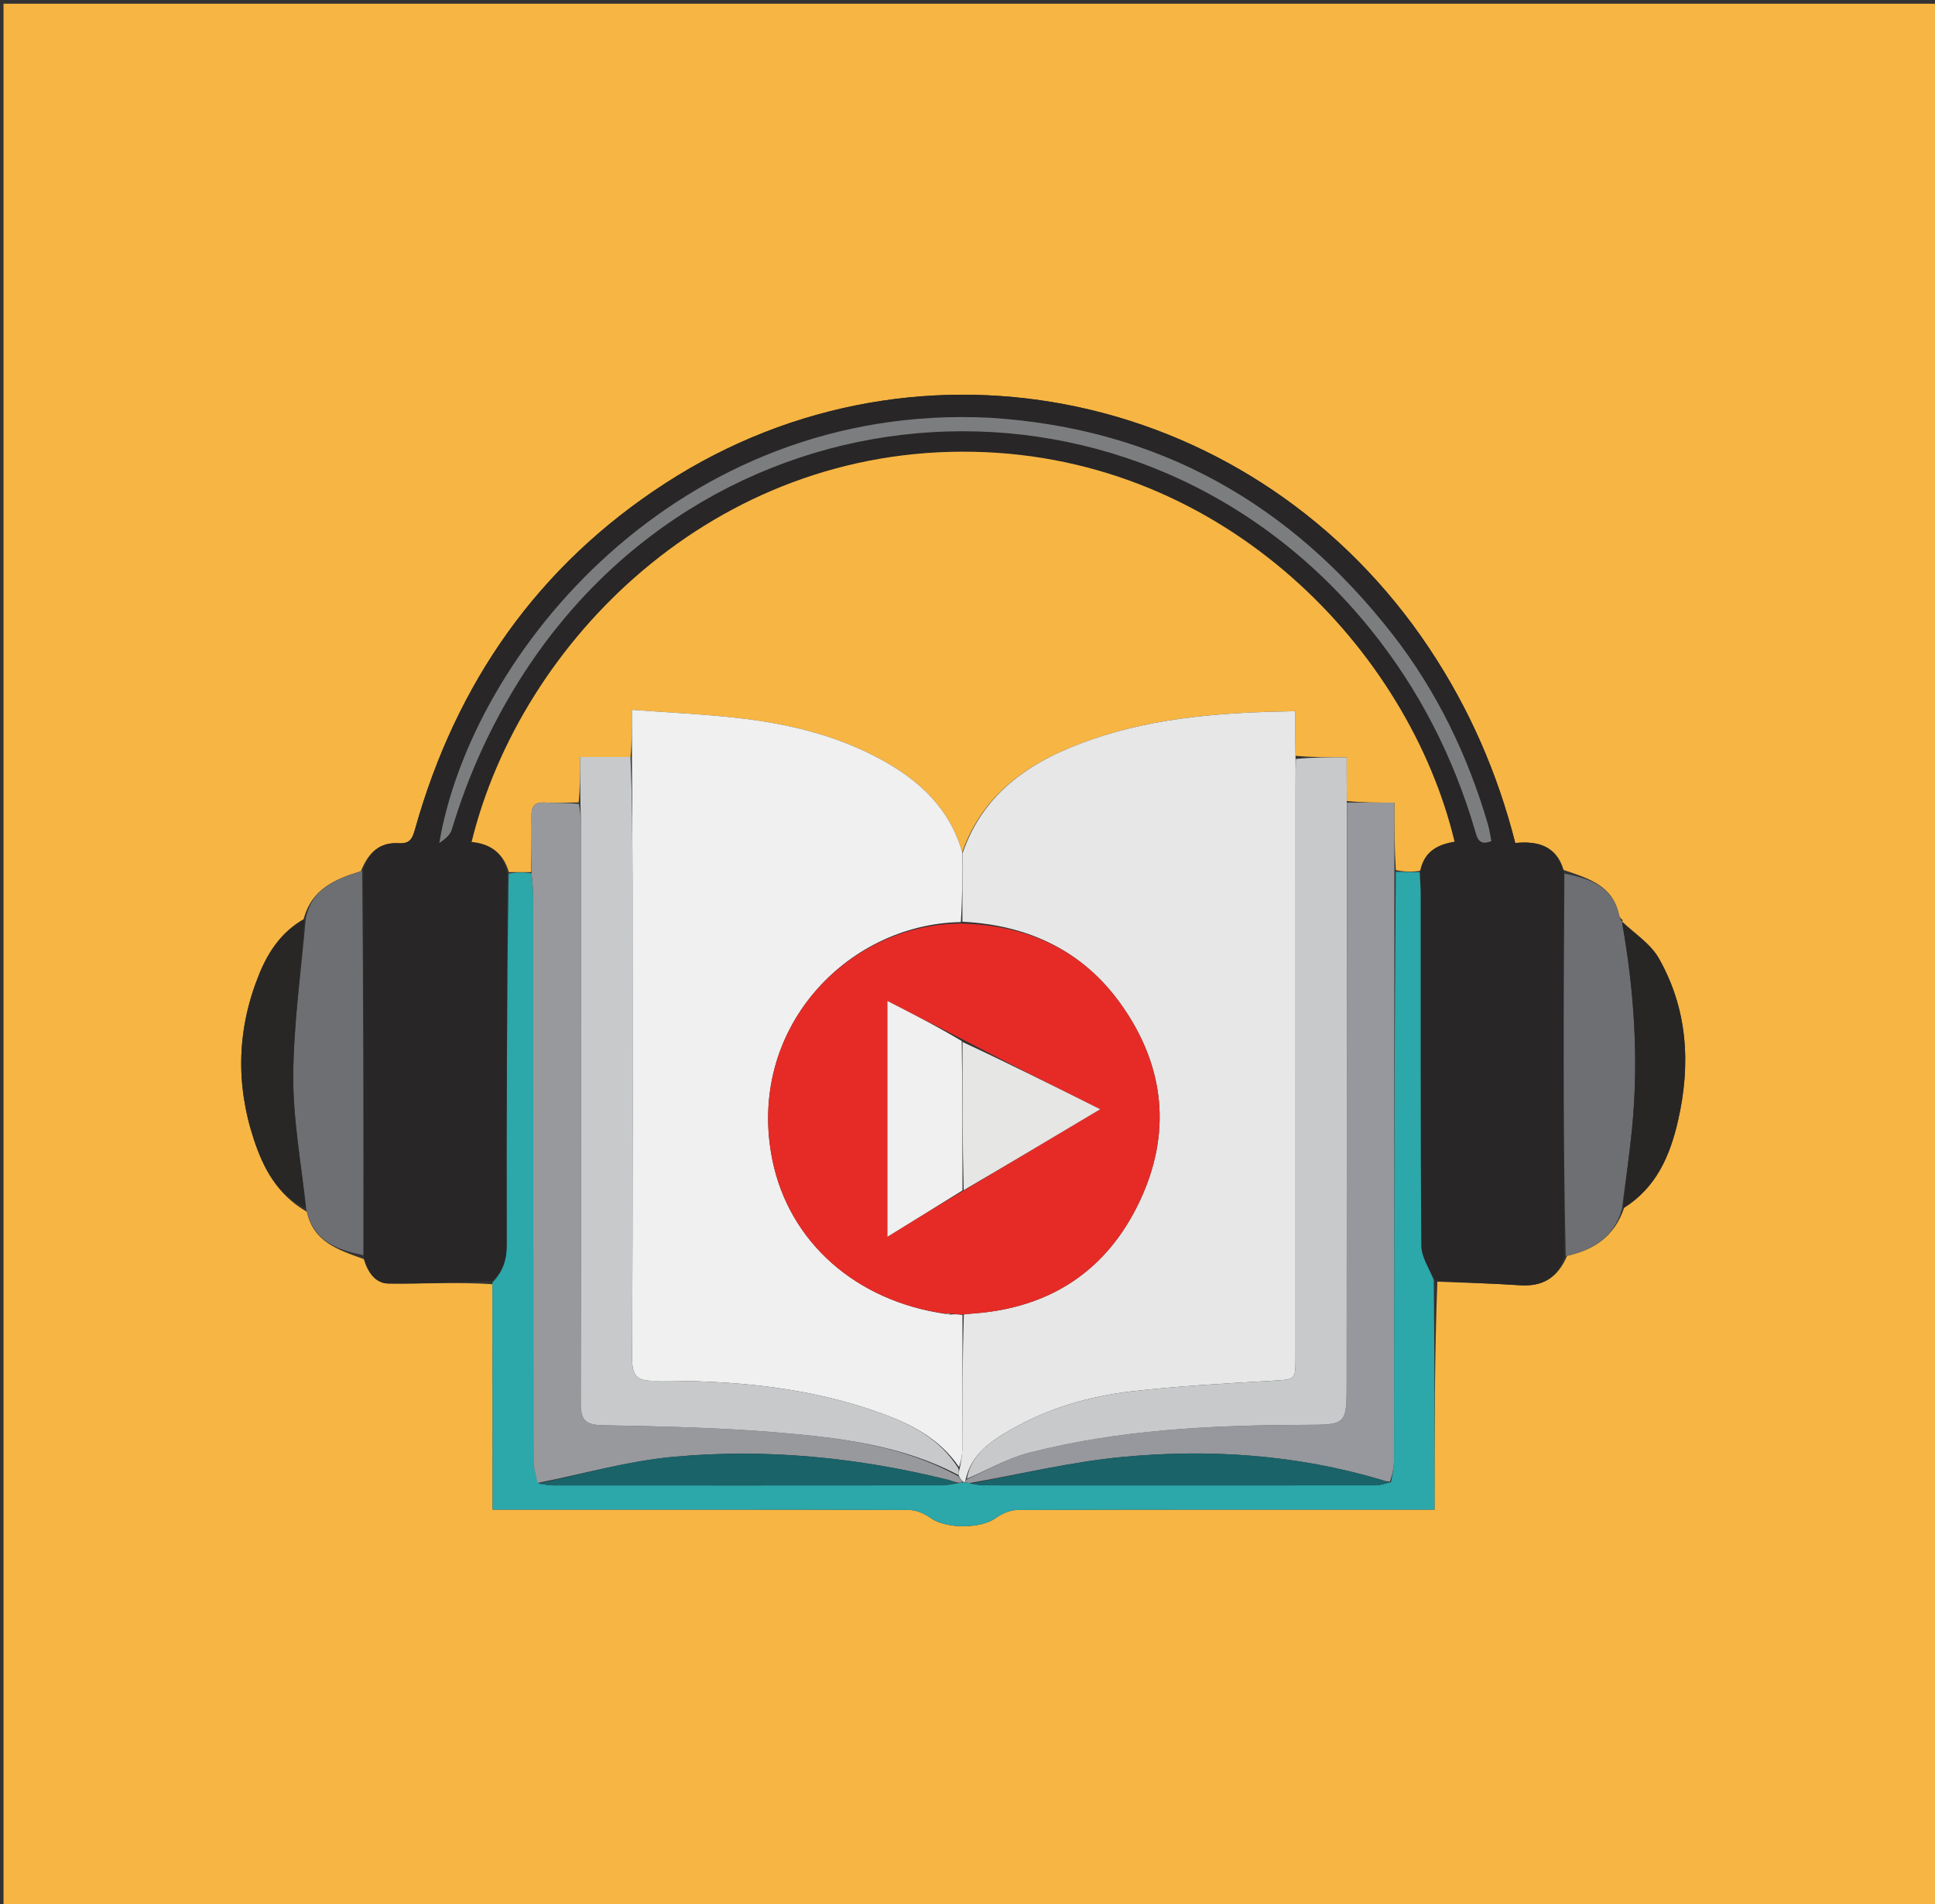  <svg
      version="1.1"
      id="Layer_1"
      xmlns="http://www.w3.org/2000/svg"
      x="0px"
      y="0px"
      width="100%"
      viewBox="0 0 569 560"
      enableBackground="new 0 0 569 560"
    >
      <rect x="0" y="0" width="569" height="560" fill="#333333" stroke="none"/>
      <path
        fill="#f7b543"
        opacity="1"
        stroke="none"
        d="
M324,561 
	C216.024,561 108.548,561 1.036,561 
	C1.036,374.398 1.036,187.797 1.036,1.098 
	C190.56,1.098 380.119,1.098 569.839,1.098 
	C569.839,187.667 569.839,374.333 569.839,561 
	C488.13,561 406.315,561 324,561 
M477.149,270.513 
	C476.851,270.353 476.554,270.193 476.108,269.291 
	C474.436,260.463 467.327,258.365 459.785,255.824 
	C457.69,248.691 452.194,247.228 445.575,247.9 
	C440.291,227.159 431.982,208.236 420.358,190.759 
	C369.976,115.008 270.899,93.376 195.69,142.079 
	C158.155,166.386 134.154,200.836 122.081,243.72 
	C121.311,246.456 120.675,248.171 117.299,247.961 
	C111.664,247.611 108.293,250.678 106.147,256.175 
	C98.707,258.484 91.673,261.263 89.275,270.311 
	C82.886,273.948 78.992,279.707 76.3,286.264 
	C69.729,302.273 69.218,318.599 74.634,335.016 
	C77.441,343.527 81.466,351.292 90.248,356.355 
	C92.179,365.242 99.409,367.52 106.977,370.255 
	C108.071,374.018 110.321,377.389 114.251,377.439 
	C124.409,377.57 134.576,376.96 144.858,377.637 
	C144.858,399.562 144.858,421.486 144.858,443.924 
	C147.466,443.924 149.422,443.924 151.377,443.924 
	C190.015,443.923 228.653,443.884 267.29,444.026 
	C269.461,444.034 271.919,445.13 273.737,446.429 
	C278.195,449.612 288.347,449.605 292.794,446.411 
	C294.591,445.121 297.028,444.034 299.178,444.026 
	C337.982,443.886 376.786,443.925 415.59,443.926 
	C417.384,443.926 419.177,443.926 421.834,443.926 
	C421.834,421.183 421.834,398.922 422.667,376.897 
	C430.711,377.227 438.767,377.39 446.796,377.938 
	C453.462,378.393 457.975,375.962 460.816,369.296 
	C468.622,367.522 474.703,363.739 477.603,355.164 
	C487.044,349.243 491.061,339.871 493.414,329.641 
	C497.22,313.087 496.316,296.834 487.811,281.843 
	C485.372,277.544 480.693,274.516 477.001,270.989 
	C477.001,270.989 477.084,271.029 477.149,270.513 
z"
      />
      <path
        fill="#282626"
        opacity="1"
        stroke="none"
        d="
M144.74,376.647 
	C134.576,376.96 124.409,377.57 114.251,377.439 
	C110.321,377.389 108.071,374.018 106.942,369.421 
	C106.885,331.06 106.863,293.534 106.841,256.007 
	C108.293,250.678 111.664,247.611 117.299,247.961 
	C120.675,248.171 121.311,246.456 122.081,243.72 
	C134.154,200.836 158.155,166.386 195.69,142.079 
	C270.899,93.376 369.976,115.008 420.358,190.759 
	C431.982,208.236 440.291,227.159 445.575,247.9 
	C452.194,247.228 457.69,248.691 459.865,256.61 
	C459.899,276.159 459.805,294.922 459.822,313.685 
	C459.838,332.279 459.966,350.873 460.045,369.467 
	C457.975,375.962 453.462,378.393 446.796,377.938 
	C438.767,377.39 430.711,377.227 422.029,376.54 
	C420.188,372.886 417.964,369.598 417.939,366.294 
	C417.684,331.837 417.788,297.378 417.768,262.919 
	C417.767,260.765 417.567,258.61 417.607,256.068 
	C418.829,250.243 422.859,248.309 427.721,247.494 
	C414.296,191.427 360.552,134.466 286.522,132.858 
	C209.899,131.193 153.113,188.737 138.681,247.578 
	C144.206,248.113 147.997,250.814 149.132,256.904 
	C149.032,293.558 148.965,329.779 149.036,365.999 
	C149.044,370.277 148.006,373.835 144.74,376.647 
M290.747,122.834 
	C199.341,118.217 138.661,192.014 129.177,247.892 
	C130.801,246.847 132.378,245.532 132.87,243.891 
	C137.535,228.313 144.159,213.666 152.82,199.892 
	C209.974,109.006 335.588,101.554 403.021,185.057 
	C417.243,202.669 427.317,222.409 433.697,244.076 
	C434.388,246.423 434.832,248.793 438.541,247.345 
	C438.224,245.743 438.031,244.129 437.582,242.589 
	C431.645,222.229 422.579,203.374 409.541,186.627 
	C379.612,148.183 340.78,125.991 290.747,122.834 
z"
      />
      <path
        fill="#2CA7AA"
        opacity="1"
        stroke="none"
        d="
M417.459,256.456 
	C417.567,258.61 417.767,260.765 417.768,262.919 
	C417.788,297.378 417.684,331.837 417.939,366.294 
	C417.964,369.598 420.188,372.886 421.612,376.421 
	C421.834,398.922 421.834,421.183 421.834,443.926 
	C419.177,443.926 417.384,443.926 415.59,443.926 
	C376.786,443.925 337.982,443.886 299.178,444.026 
	C297.028,444.034 294.591,445.121 292.794,446.411 
	C288.347,449.605 278.195,449.612 273.737,446.429 
	C271.919,445.13 269.461,444.034 267.29,444.026 
	C228.653,443.884 190.015,443.923 151.377,443.924 
	C149.422,443.924 147.466,443.924 144.858,443.924 
	C144.858,421.486 144.858,399.562 144.799,377.142 
	C148.006,373.835 149.044,370.277 149.036,365.999 
	C148.965,329.779 149.032,293.558 149.565,256.888 
	C152.117,256.443 154.163,256.448 156.311,256.82 
	C156.548,259.336 156.801,261.486 156.802,263.636 
	C156.82,318.917 156.797,374.197 156.863,429.478 
	C156.866,431.676 157.67,433.873 158.453,436.258 
	C160.125,436.566 161.445,436.793 162.764,436.793 
	C200.904,436.811 239.044,436.813 277.184,436.778 
	C278.644,436.776 280.104,436.377 281.965,436.103 
	C282.632,435.988 282.897,435.933 283.3,435.879 
	C283.437,435.881 283.711,435.862 284.083,435.925 
	C284.706,436.025 284.956,436.06 285.547,436.283 
	C287.044,436.579 288.2,436.786 289.355,436.786 
	C327.687,436.805 366.02,436.812 404.352,436.777 
	C405.81,436.776 407.267,436.345 409.038,435.82 
	C409.549,433.393 409.917,431.261 409.919,429.13 
	C409.974,371.525 409.991,313.921 410.438,256.352 
	C413.06,256.409 415.259,256.433 417.459,256.456 
z"
      />
      <path
        fill="#6E6F72"
        opacity="1"
        stroke="none"
        d="
M106.494,256.091 
	C106.863,293.534 106.885,331.06 106.847,369.1 
	C99.409,367.52 92.179,365.242 90.069,355.626 
	C88.573,342.025 86.14,329.145 86.226,316.281 
	C86.33,300.901 88.588,285.536 89.913,270.164 
	C91.673,261.263 98.707,258.484 106.494,256.091 
z"
      />
      <path
        fill="#6E6F72"
        opacity="1"
        stroke="none"
        d="
M460.43,369.381 
	C459.966,350.873 459.838,332.279 459.822,313.685 
	C459.805,294.922 459.899,276.159 460.036,256.887 
	C467.327,258.365 474.436,260.463 476.307,269.837 
	C476.681,270.614 476.873,270.829 477.084,271.029 
	C477.084,271.029 477.001,270.989 476.988,271.371 
	C480.591,291.632 481.895,311.637 479.927,331.777 
	C479.153,339.695 477.942,347.57 476.929,355.465 
	C474.703,363.739 468.622,367.522 460.43,369.381 
z"
      />
      <path
        fill="#292725"
        opacity="1"
        stroke="none"
        d="
M89.594,270.237 
	C88.588,285.536 86.33,300.901 86.226,316.281 
	C86.14,329.145 88.573,342.025 89.92,355.283 
	C81.466,351.292 77.441,343.527 74.634,335.016 
	C69.218,318.599 69.729,302.273 76.3,286.264 
	C78.992,279.707 82.886,273.948 89.594,270.237 
z"
      />
      <path
        fill="#282625"
        opacity="1"
        stroke="none"
        d="
M477.266,355.315 
	C477.942,347.57 479.153,339.695 479.927,331.777 
	C481.895,311.637 480.591,291.632 477.008,271.329 
	C480.693,274.516 485.372,277.544 487.811,281.843 
	C496.316,296.834 497.22,313.087 493.414,329.641 
	C491.061,339.871 487.044,349.243 477.266,355.315 
z"
      />
      <path
        fill="#282625"
        opacity="1"
        stroke="none"
        d="
M477.116,270.771 
	C476.873,270.829 476.681,270.614 476.382,270.207 
	C476.554,270.193 476.851,270.353 477.116,270.771 
z"
      />
      <path
        fill='#f7b543'
        opacity="1"
        stroke="none"
        d="
M156.209,256.454 
	C154.163,256.448 152.117,256.443 149.638,256.454 
	C147.997,250.814 144.206,248.113 138.681,247.578 
	C153.113,188.737 209.899,131.193 286.522,132.858 
	C360.552,134.466 414.296,191.427 427.721,247.494 
	C422.859,248.309 418.829,250.243 417.607,256.068 
	C415.259,256.433 413.06,256.409 410.449,255.86 
	C410.038,249.101 410.038,242.868 410.038,236.021 
	C404.94,236.021 400.519,236.021 396.049,235.554 
	C396,231.019 396,226.95 396,222.696 
	C390.557,222.696 385.817,222.696 380.987,222.26 
	C380.895,217.739 380.895,213.654 380.895,209.136 
	C359.984,209.483 340.173,210.837 321.111,217.415 
	C303.88,223.362 289.324,232.516 282.958,250.591 
	C279.171,237.541 270.216,229.422 259.082,223.347 
	C245.878,216.144 231.484,212.752 216.691,211.103 
	C206.685,209.988 196.605,209.533 185.824,208.728 
	C185.824,214.03 185.824,218.318 185.409,222.596 
	C180.395,222.587 175.798,222.587 170.596,222.587 
	C170.596,227.337 170.596,231.629 170.158,235.966 
	C166.575,236.02 163.421,236.187 160.288,235.996 
	C157.191,235.807 156.235,237.146 156.29,240.068 
	C156.392,245.527 156.249,250.991 156.209,256.454 
z"
      />
      <path
        fill="#7C7D7F"
        opacity="1"
        stroke="none"
        d="
M291.215,122.859 
	C340.78,125.991 379.612,148.183 409.541,186.627 
	C422.579,203.374 431.645,222.229 437.582,242.589 
	C438.031,244.129 438.224,245.743 438.541,247.345 
	C434.832,248.793 434.388,246.423 433.697,244.076 
	C427.317,222.409 417.243,202.669 403.021,185.057 
	C335.588,101.554 209.974,109.006 152.82,199.892 
	C144.159,213.666 137.535,228.313 132.87,243.891 
	C132.378,245.532 130.801,246.847 129.177,247.892 
	C138.661,192.014 199.341,118.217 291.215,122.859 
z"
      />
      <path
        fill="#E6E7E6"
        opacity="1"
        stroke="none"
        d="
M283.017,250.951 
	C289.324,232.516 303.88,223.362 321.111,217.415 
	C340.173,210.837 359.984,209.483 380.895,209.136 
	C380.895,213.654 380.895,217.739 380.962,222.751 
	C381.008,226.177 380.97,228.676 380.97,231.175 
	C380.966,287.158 380.969,343.141 380.965,399.125 
	C380.964,405.933 380.931,405.626 374.024,406.027 
	C360.267,406.826 346.482,407.572 332.8,409.142 
	C320.34,410.571 308.306,414.08 297.306,420.374 
	C291.348,423.784 285.621,427.568 283.918,435.211 
	C283.837,435.424 283.711,435.862 283.711,435.862 
	C283.711,435.862 283.437,435.881 283.14,435.66 
	C282.514,435.011 282.185,434.583 281.903,433.796 
	C281.974,432.954 281.998,432.473 282.245,431.643 
	C282.645,429.499 282.971,427.704 282.978,425.908 
	C283.028,412.828 283.014,399.747 283.405,386.535 
	C284.786,386.337 285.785,386.284 286.78,386.205 
	C309.087,384.417 325.5,373.513 335.053,353.401 
	C344.541,333.426 342.584,313.783 329.911,295.716 
	C318.626,279.625 302.524,272.028 282.992,271.045 
	C282.999,264.056 283.008,257.504 283.017,250.951 
z"
      />
      <path
        fill="#98999D"
        opacity="1"
        stroke="none"
        d="
M281.856,434.156 
	C282.185,434.583 282.514,435.011 283.003,435.658 
	C282.897,435.933 282.632,435.988 281.634,435.982 
	C280.283,435.682 279.682,435.372 279.043,435.213 
	C252.407,428.584 225.325,425.875 198.036,428.393 
	C184.602,429.633 171.405,433.43 158.101,436.07 
	C157.67,433.873 156.866,431.676 156.863,429.478 
	C156.797,374.197 156.82,318.917 156.802,263.636 
	C156.801,261.486 156.548,259.336 156.311,256.82 
	C156.249,250.991 156.392,245.527 156.29,240.068 
	C156.235,237.146 157.191,235.807 160.288,235.996 
	C163.421,236.187 166.575,236.02 170.237,236.427 
	C170.792,239.339 170.865,241.834 170.866,244.328 
	C170.872,300.404 170.931,356.479 170.768,412.554 
	C170.753,417.566 172.14,419.005 177.208,419.104 
	C194.312,419.438 211.453,419.785 228.488,421.217 
	C246.853,422.762 265.255,424.968 281.856,434.156 
z"
      />
      <path
        fill="#96989D"
        opacity="1"
        stroke="none"
        d="
M284.083,435.925 
	C283.711,435.862 283.837,435.424 284.228,435.065 
	C290.559,432.166 296.289,428.818 302.472,427.227 
	C329.1,420.372 356.365,419.086 383.718,418.996 
	C395.988,418.955 395.982,418.963 395.989,406.515 
	C396.023,349.684 396.061,292.852 396.098,236.021 
	C400.519,236.021 404.94,236.021 410.038,236.021 
	C410.038,242.868 410.038,249.101 410.026,255.826 
	C409.991,313.921 409.974,371.525 409.919,429.13 
	C409.917,431.261 409.549,433.393 408.701,435.699 
	C407.432,435.633 406.828,435.345 406.194,435.156 
	C381.171,427.725 355.528,425.992 329.754,428.469 
	C314.798,429.907 300.048,433.483 285.205,436.096 
	C284.956,436.06 284.706,436.025 284.083,435.925 
z"
      />
      <path
        fill="#196369"
        opacity="1"
        stroke="none"
        d="
M285.547,436.283 
	C300.048,433.483 314.798,429.907 329.754,428.469 
	C355.528,425.992 381.171,427.725 406.194,435.156 
	C406.828,435.345 407.432,435.633 408.387,435.994 
	C407.267,436.345 405.81,436.776 404.352,436.777 
	C366.02,436.812 327.687,436.805 289.355,436.786 
	C288.2,436.786 287.044,436.579 285.547,436.283 
z"
      />
      <path
        fill="#196369"
        opacity="1"
        stroke="none"
        d="
M158.453,436.258 
	C171.405,433.43 184.602,429.633 198.036,428.393 
	C225.325,425.875 252.407,428.584 279.043,435.213 
	C279.682,435.372 280.283,435.682 281.233,436.043 
	C280.104,436.377 278.644,436.776 277.184,436.778 
	C239.044,436.813 200.904,436.811 162.764,436.793 
	C161.445,436.793 160.125,436.566 158.453,436.258 
z"
      />
      <path
        fill="#EFF0EF"
        opacity="1"
        stroke="none"
        d="
M282.958,250.591 
	C283.008,257.504 282.999,264.056 282.547,271.145 
	C248.771,271.755 219.373,302.957 227.121,341.098 
	C232.029,365.26 251.758,382.683 278.301,386.405 
	C278.982,386.577 279.387,386.619 280.088,386.498 
	C281.263,386.447 282.142,386.557 283.021,386.667 
	C283.014,399.747 283.028,412.828 282.978,425.908 
	C282.971,427.704 282.645,429.499 282.011,431.404 
	C276.338,423.081 268.045,418.833 259.207,415.62 
	C237.624,407.774 215.108,405.869 192.374,406.049 
	C187.318,406.089 185.875,404.625 185.894,399.556 
	C186.077,352.568 186.014,305.579 185.994,258.591 
	C185.989,246.596 185.884,234.6 185.824,222.605 
	C185.824,218.318 185.824,214.03 185.824,208.728 
	C196.605,209.533 206.685,209.988 216.691,211.103 
	C231.484,212.752 245.878,216.144 259.082,223.347 
	C270.216,229.422 279.171,237.541 282.958,250.591 
z"
      />
      <path
        fill="#C8C9CA"
        opacity="1"
        stroke="none"
        d="
M396.049,235.554 
	C396.061,292.852 396.023,349.684 395.989,406.515 
	C395.982,418.963 395.988,418.955 383.718,418.996 
	C356.365,419.086 329.1,420.372 302.472,427.227 
	C296.289,428.818 290.559,432.166 284.31,434.852 
	C285.621,427.568 291.348,423.784 297.306,420.374 
	C308.306,414.08 320.34,410.571 332.8,409.142 
	C346.482,407.572 360.267,406.826 374.024,406.027 
	C380.931,405.626 380.964,405.933 380.965,399.125 
	C380.969,343.141 380.966,287.158 380.97,231.175 
	C380.97,228.676 381.008,226.177 381.053,223.187 
	C385.817,222.696 390.557,222.696 396,222.696 
	C396,226.95 396,231.019 396.049,235.554 
z"
      />
      <path
        fill="#C8C9CB"
        opacity="1"
        stroke="none"
        d="
M185.409,222.596 
	C185.884,234.6 185.989,246.596 185.994,258.591 
	C186.014,305.579 186.077,352.568 185.894,399.556 
	C185.875,404.625 187.318,406.089 192.374,406.049 
	C215.108,405.869 237.624,407.774 259.207,415.62 
	C268.045,418.833 276.338,423.081 281.789,431.752 
	C281.998,432.473 281.974,432.954 281.903,433.796 
	C265.255,424.968 246.853,422.762 228.488,421.217 
	C211.453,419.785 194.312,419.438 177.208,419.104 
	C172.14,419.005 170.753,417.566 170.768,412.554 
	C170.931,356.479 170.872,300.404 170.866,244.328 
	C170.865,241.834 170.792,239.339 170.674,236.382 
	C170.596,231.629 170.596,227.337 170.596,222.587 
	C175.798,222.587 180.395,222.587 185.409,222.596 
z"
      />
      <path
        fill="#E62B27"
        opacity="1"
        stroke="none"
        d="
M283.405,386.535 
	C282.142,386.557 281.263,386.447 279.838,386.293 
	C278.869,386.258 278.447,386.266 278.025,386.275 
	C251.758,382.683 232.029,365.26 227.121,341.098 
	C219.373,302.957 248.771,271.755 282.549,271.581 
	C302.524,272.028 318.626,279.625 329.911,295.716 
	C342.584,313.783 344.541,333.426 335.053,353.401 
	C325.5,373.513 309.087,384.417 286.78,386.205 
	C285.785,386.284 284.786,386.337 283.405,386.535 
M282.595,305.396 
	C275.559,301.806 268.522,298.216 260.954,294.355 
	C260.954,317.702 260.954,340.19 260.954,363.684 
	C268.749,358.874 275.888,354.469 283.714,349.926 
	C296.692,342.188 309.67,334.45 323.525,326.189 
	C309.334,319.09 296.182,312.51 282.595,305.396 
z"
      />
      <path
        fill="#E6E7E6"
        opacity="1"
        stroke="none"
        d="
M278.301,386.405 
	C278.447,386.266 278.869,386.258 279.542,386.455 
	C279.387,386.619 278.982,386.577 278.301,386.405 
z"
      />
      <path
        fill="#EFF0EF"
        opacity="1"
        stroke="none"
        d="
M283.027,350.064 
	C275.888,354.469 268.749,358.874 260.954,363.684 
	C260.954,340.19 260.954,317.702 260.954,294.355 
	C268.522,298.216 275.559,301.806 282.806,306.136 
	C283.02,321.272 283.024,335.668 283.027,350.064 
z"
      />
      <path
        fill="#E6E6E4"
        opacity="1"
        stroke="none"
        d="
M283.37,349.995 
	C283.024,335.668 283.02,321.272 283.023,306.403 
	C296.182,312.51 309.334,319.09 323.525,326.189 
	C309.67,334.45 296.692,342.188 283.37,349.995 
z"
      />
    </svg>